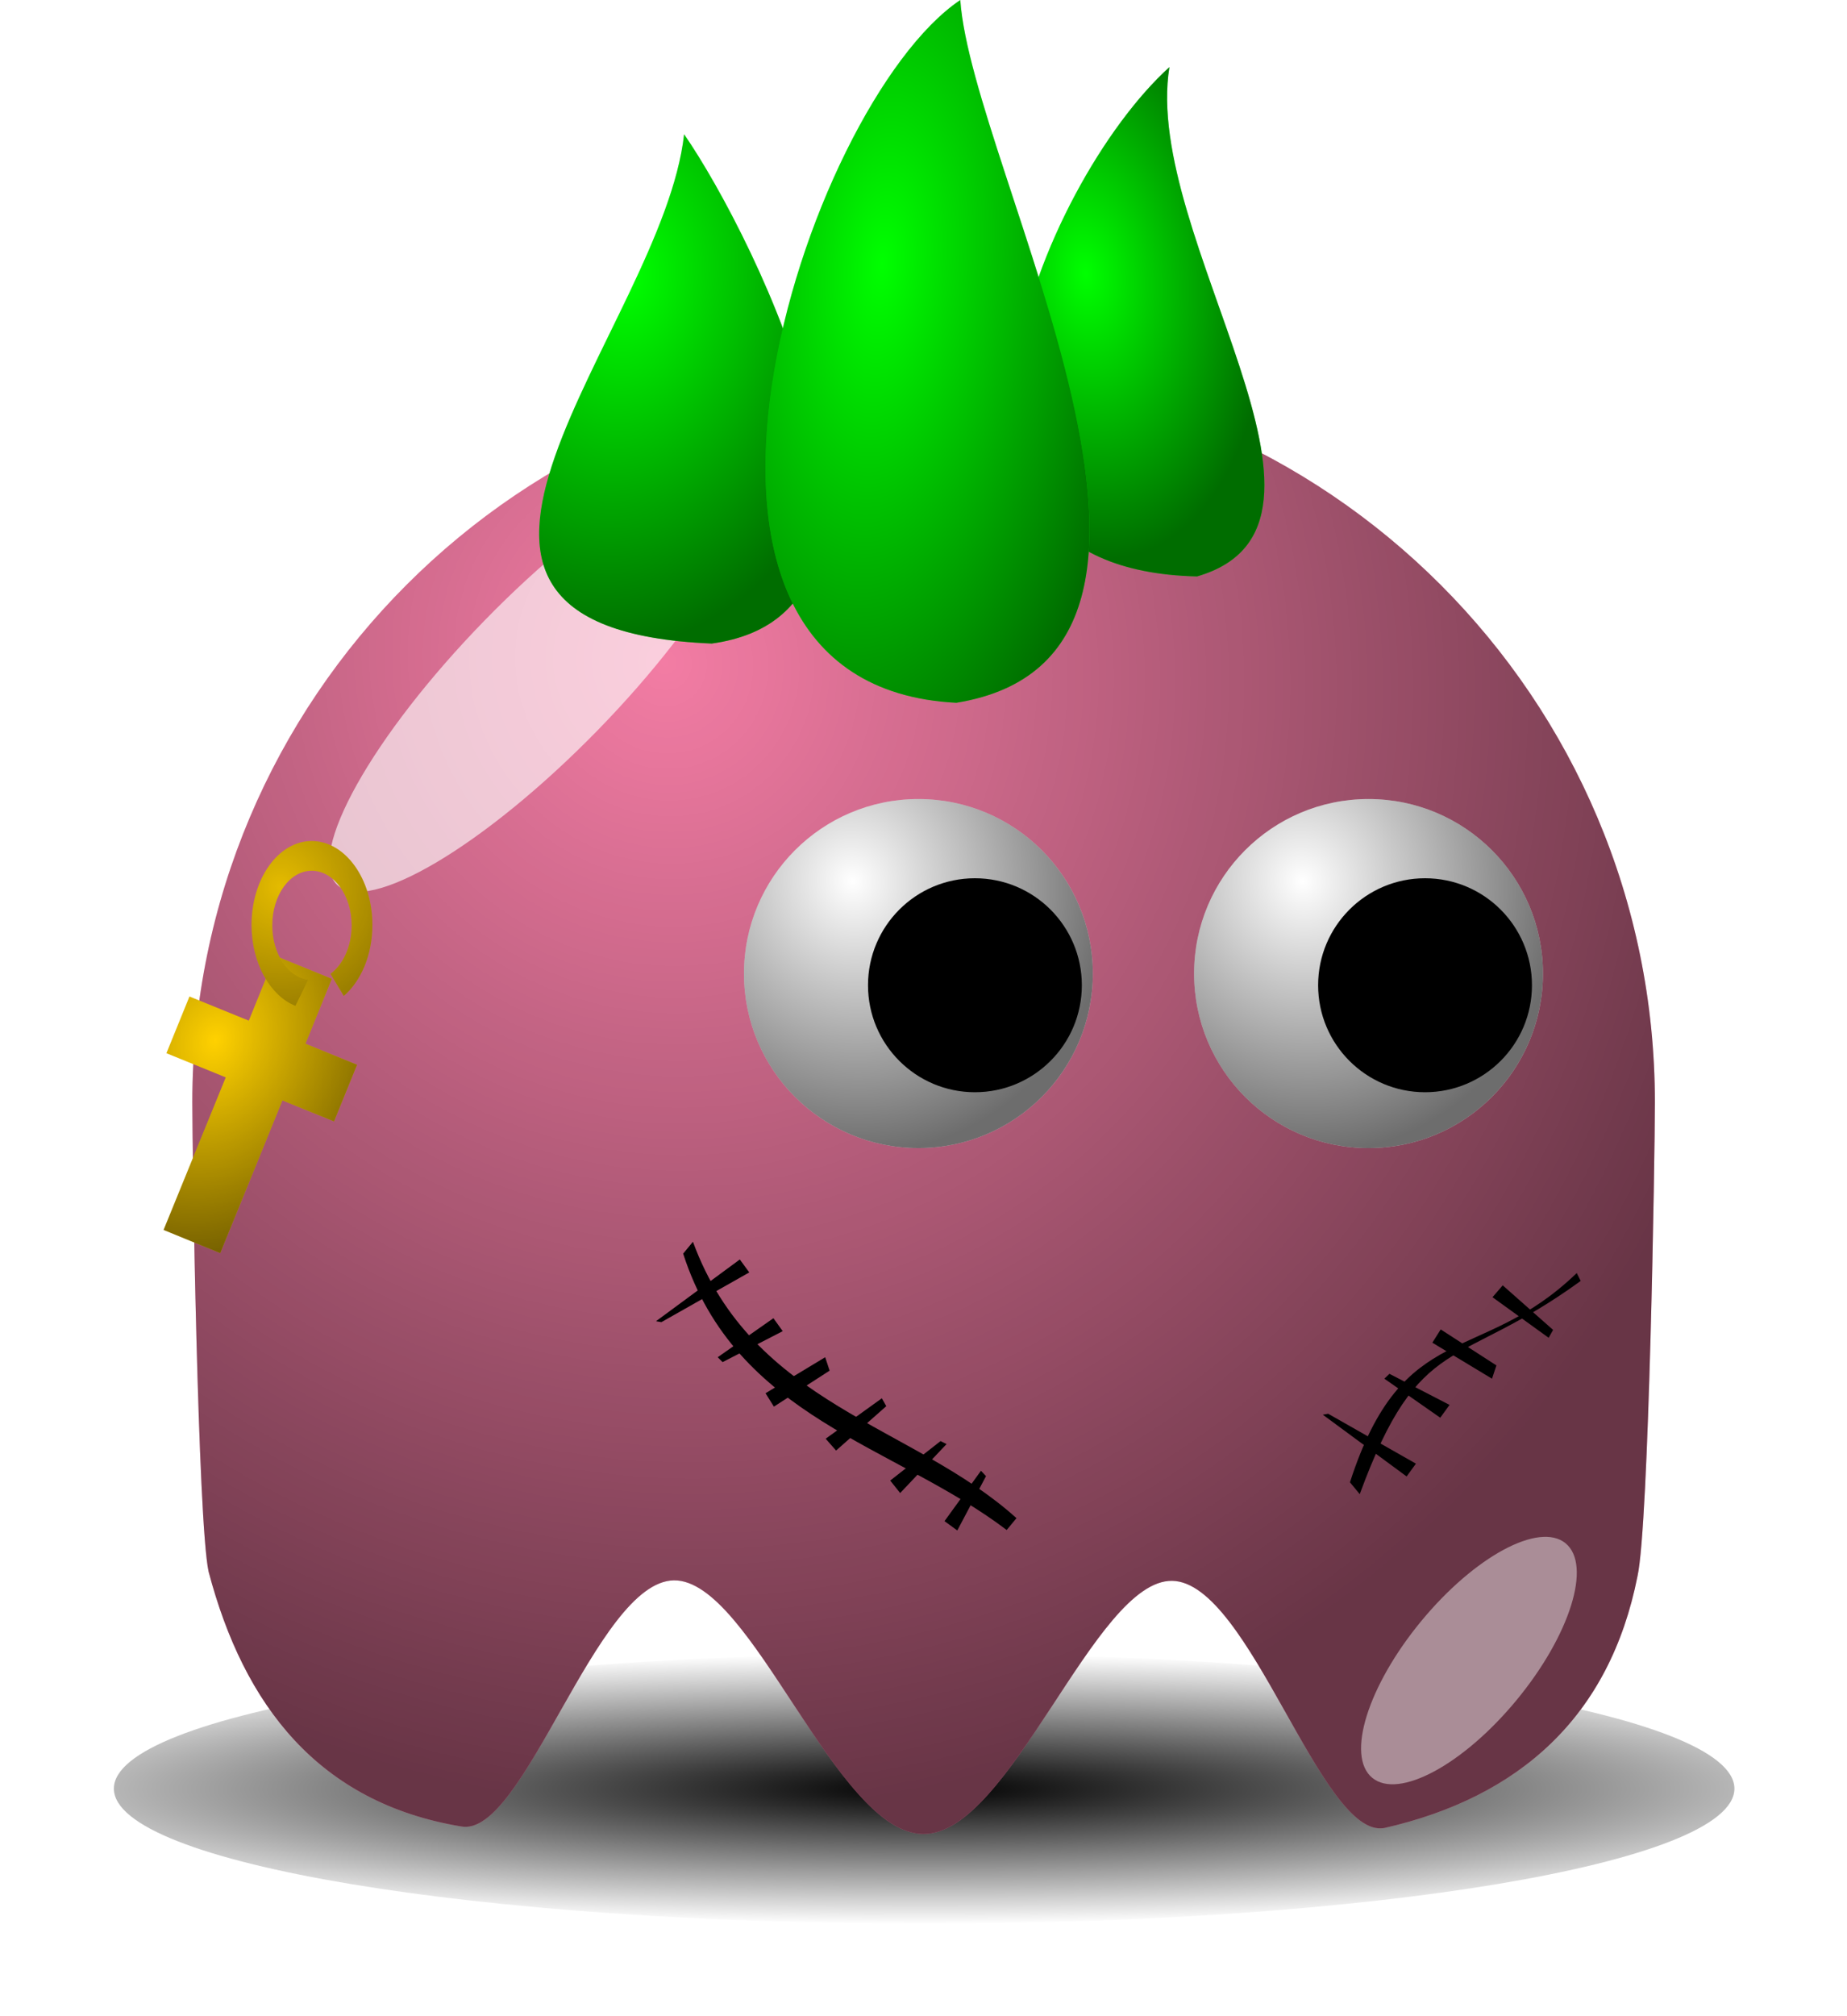 <svg version="1.0" width="117.028" height="127.645" xmlns:xlink="http://www.w3.org/1999/xlink" xmlns="http://www.w3.org/2000/svg"><defs><radialGradient id="prefix__b" gradientUnits="userSpaceOnUse" cy="506.35" cx="210.89" gradientTransform="matrix(1.403 0 0 .206 -89.845 403.11)" r="68"><stop offset="0"/><stop offset="1" stop-opacity="0"/></radialGradient><radialGradient id="prefix__d" xlink:href="#prefix__a" gradientUnits="userSpaceOnUse" cy="497.96" cx="216.99" gradientTransform="matrix(.51 1.007 -.965 .489 668.06 -42.066)" r="65"/><radialGradient id="prefix__f" xlink:href="#prefix__a" gradientUnits="userSpaceOnUse" cy="409.86" cx="233.5" gradientTransform="matrix(.387 1.516 -1.423 .363 726.51 -93.107)" r="15.5"/><radialGradient id="prefix__j" xlink:href="#prefix__a" gradientUnits="userSpaceOnUse" cy="374.97" cx="223.57" gradientTransform="matrix(1.004 -.113 .182 1.614 32.155 -184.64)" r="11.165"/><radialGradient id="prefix__i" xlink:href="#prefix__a" gradientUnits="userSpaceOnUse" cy="376.92" cx="190.21" gradientTransform="matrix(1.324 .187 -.263 1.862 143.15 -341.84)" r="12.59"/><radialGradient id="prefix__k" xlink:href="#prefix__a" gradientUnits="userSpaceOnUse" cy="385.96" cx="78.421" gradientTransform="matrix(1.628 .136 -.292 3.507 297.01 -969.56)" r="10.265"/><radialGradient id="prefix__m" xlink:href="#prefix__a" gradientUnits="userSpaceOnUse" cy="422.71" cx="40.561" gradientTransform="matrix(3.483 -.139 .146 3.665 -162.58 -1121.2)" r="3.828"/><radialGradient id="prefix__l" xlink:href="#prefix__a" gradientUnits="userSpaceOnUse" cy="442.69" cx="145.84" gradientTransform="matrix(1.305 .494 -.614 1.625 351.2 -347.56)" r="8.596"/><radialGradient xlink:href="#prefix__a" id="prefix__e" gradientUnits="userSpaceOnUse" gradientTransform="matrix(.387 1.516 -1.423 .363 726.51 -93.107)" cx="233.5" cy="409.86" r="15.5"/><filter id="prefix__g" height="1.682" width="1.696" y="-.341" x="-.348"><feGaussianBlur stdDeviation="5.465"/></filter><filter id="prefix__h" height="1.738" width="2.811" y="-.369" x="-.906"><feGaussianBlur stdDeviation="4.151"/></filter><filter id="prefix__c" height="1.68" width="1.14" y="-.34" x="-.07"><feGaussianBlur stdDeviation="3.968"/></filter><linearGradient id="prefix__a"><stop offset="0" stop-opacity="0"/><stop offset="1" stop-opacity=".572"/></linearGradient></defs><path transform="matrix(.755 0 0 .611 -96.975 -196.74)" d="M274 507.36c0 7.73-30.46 14-68 14s-68-6.27-68-14 30.46-14 68-14 68 6.27 68 14z" fill="url(#prefix__b)" filter="url(#prefix__c)"/><path d="M104.855 69.79c0 3.45-.38 26.78-1.1 30.01-1.76 8.89-7.47 14-16.04 15.95-3.99.74-8.52-15.56-13.44-15.65-4.92-.09-10.23 16.03-15.76 16.03-5.55 0-10.88-16.13-15.82-16.06-4.94.08-9.49 16.35-13.48 15.58-9.04-1.5-13.77-7.68-16-16.14-.68-3.15-1.03-26.37-1.03-29.72 0-25.58 20.76-46.34 46.33-46.34 25.58 0 46.34 20.76 46.34 46.34z" fill="#f37ca4"/><path d="M360.93 447.77c0 3.45-.38 26.78-1.1 30.01-1.76 8.89-7.47 14-16.04 15.95-3.99.74-8.52-15.56-13.44-15.65-4.92-.09-10.23 16.03-15.76 16.03-5.55 0-10.88-16.13-15.82-16.06-4.94.08-9.49 16.35-13.48 15.58-9.04-1.5-13.77-7.68-16-16.14-.68-3.15-1.03-26.37-1.03-29.72 0-25.58 20.76-46.34 46.33-46.34 25.58 0 46.34 20.76 46.34 46.34z" fill="url(#prefix__d)" transform="translate(-256.075 -377.98)"/><g transform="translate(-86.905 -241.28) scale(.713)"><circle transform="translate(4 7)" cx="239.5" cy="417.862" r="15.5" fill="#fff"/><circle transform="translate(4 7)" cx="239.5" cy="417.862" r="15.5" fill="url(#prefix__e)"/><circle transform="translate(101.71 169.75) scale(.613)" cx="239.5" cy="417.862" r="15.5"/></g><g transform="translate(-115.425 -241.28) scale(.713)"><circle transform="translate(4 7)" cx="239.5" cy="417.862" r="15.5" fill="#fff"/><circle transform="translate(4 7)" cx="239.5" cy="417.862" r="15.5" fill="url(#prefix__f)"/><circle transform="translate(101.71 169.75) scale(.613)" cx="239.5" cy="417.862" r="15.5"/></g><path transform="translate(-90.475 -248.41) scale(.713)" d="M180.01 413.25c-10.03 10.27-20.41 16.42-23.17 13.72-2.77-2.7 3.13-13.23 13.15-23.5 10.03-10.27 20.41-16.41 23.17-13.71 2.77 2.7-3.13 13.22-13.15 23.49z" fill="#fff" fill-opacity=".627" filter="url(#prefix__g)"/><path transform="rotate(39.533 489.544 106.527) scale(.713)" d="M262 501.86c0 7.45-2.46 13.5-5.5 13.5s-5.5-6.05-5.5-13.5 2.46-13.5 5.5-13.5 5.5 6.05 5.5 13.5z" fill="#fff" fill-opacity=".434" filter="url(#prefix__h)"/><path d="M74.095 4.25c-8.11 7.33-18.28 31.79 1.75 32.25 11.25-3.25-3.5-21.5-1.75-32.25zM43.345 8.5c-1.36 12.33-21.03 31.29 1.75 32.25 14.5-2 2.75-25.75-1.75-32.25z" fill="#0f0" fill-rule="evenodd"/><path d="M299.42 386.48c-1.36 12.33-21.03 31.29 1.75 32.25 14.5-2 2.75-25.75-1.75-32.25z" fill="url(#prefix__i)" fill-rule="evenodd" transform="translate(-256.075 -377.98)"/><path d="M330.17 382.23c-8.11 7.33-18.28 31.79 1.75 32.25 11.25-3.25-3.5-21.5-1.75-32.25z" fill="url(#prefix__j)" fill-rule="evenodd" transform="translate(-256.075 -377.98)"/><path d="M60.845 0c-9.87 6.63-21.85 43.41-.25 44.5 18.45-3 .99-33.75.25-44.5z" fill="#0f0" fill-rule="evenodd"/><path d="M316.92 377.98c-9.87 6.63-21.85 43.41-.25 44.5 18.45-3 .99-33.75.25-44.5z" fill="url(#prefix__k)" fill-rule="evenodd" transform="translate(-256.075 -377.98)"/><path d="M17.435 60.52l-1.67 4.11-3.76-1.53-1.46 3.59 3.76 1.53-3.94 9.66 3.59 1.47 3.94-9.67 3.27 1.33 1.46-3.59-3.27-1.33 1.67-4.11z" fill="#ffd100"/><path d="M273.51 438.5l-1.67 4.11-3.76-1.53-1.46 3.59 3.76 1.53-3.94 9.66 3.59 1.47 3.94-9.67 3.27 1.33 1.46-3.59-3.27-1.33 1.67-4.11z" fill="url(#prefix__l)" transform="translate(-256.075 -377.98)"/><path d="M43.905 78.63l-.62.75c3.37 10.44 13.35 12.08 20.5 17.5l.62-.75c-6.57-5.92-16.69-7.13-20.5-17.5z" fill-rule="evenodd"/><path d="M46.875 79.75l-5.31 3.91.34.06 5.57-3.15zM49.005 83.47l-3.53 2.47.31.31 3.81-1.96zM52.285 85.94l-3.78 2.28.53.85 3.53-2.28zM55.875 88.54l-3.56 2.56.66.75 3.18-2.81zM59.595 91.25l-3.19 2.5.63.79 2.94-3.1zM62.155 93.13l-2.31 3.19.81.59 1.82-3.44zM86.155 94.61l-.62-.75c3.37-10.44 8.23-7.33 14.37-13.25l.25.5c-7.82 5.68-10.19 3.13-14 13.5z" fill-rule="evenodd"/><path d="M89.125 93.49l-5.31-3.91.34-.06 5.56 3.16zM91.255 89.77l-3.54-2.47.32-.31 3.81 1.97zM94.535 87.3l-3.78-2.28.53-.84 3.53 2.28zM98.125 84.71l-3.56-2.57.65-.75 3.19 2.82z" fill-rule="evenodd"/><path d="M19.751 53.255c-2.11 0-3.812 2.38-3.812 5.31 0 2.43 1.181 4.49 2.781 5.13l.813-1.66c-1.283-.16-2.282-1.62-2.282-3.44 0-1.91 1.111-3.46 2.5-3.46 1.39 0 2.532 1.55 2.532 3.46 0 1.33-.546 2.48-1.344 3.07l.844 1.4c1.088-.94 1.812-2.59 1.812-4.5 0-2.93-1.734-5.31-3.844-5.31z" fill="#e4bb00"/><path d="M42.406 419.5c-2.11 0-3.812 2.38-3.812 5.31 0 2.43 1.181 4.49 2.781 5.13l.813-1.66c-1.283-.16-2.282-1.62-2.282-3.44 0-1.91 1.111-3.46 2.5-3.46 1.39 0 2.532 1.55 2.532 3.46-.001 1.33-.546 2.48-1.344 3.07l.844 1.4c1.088-.94 1.812-2.59 1.812-4.5 0-2.93-1.734-5.31-3.844-5.31z" transform="translate(-22.655 -366.245)" fill="url(#prefix__m)"/></svg>